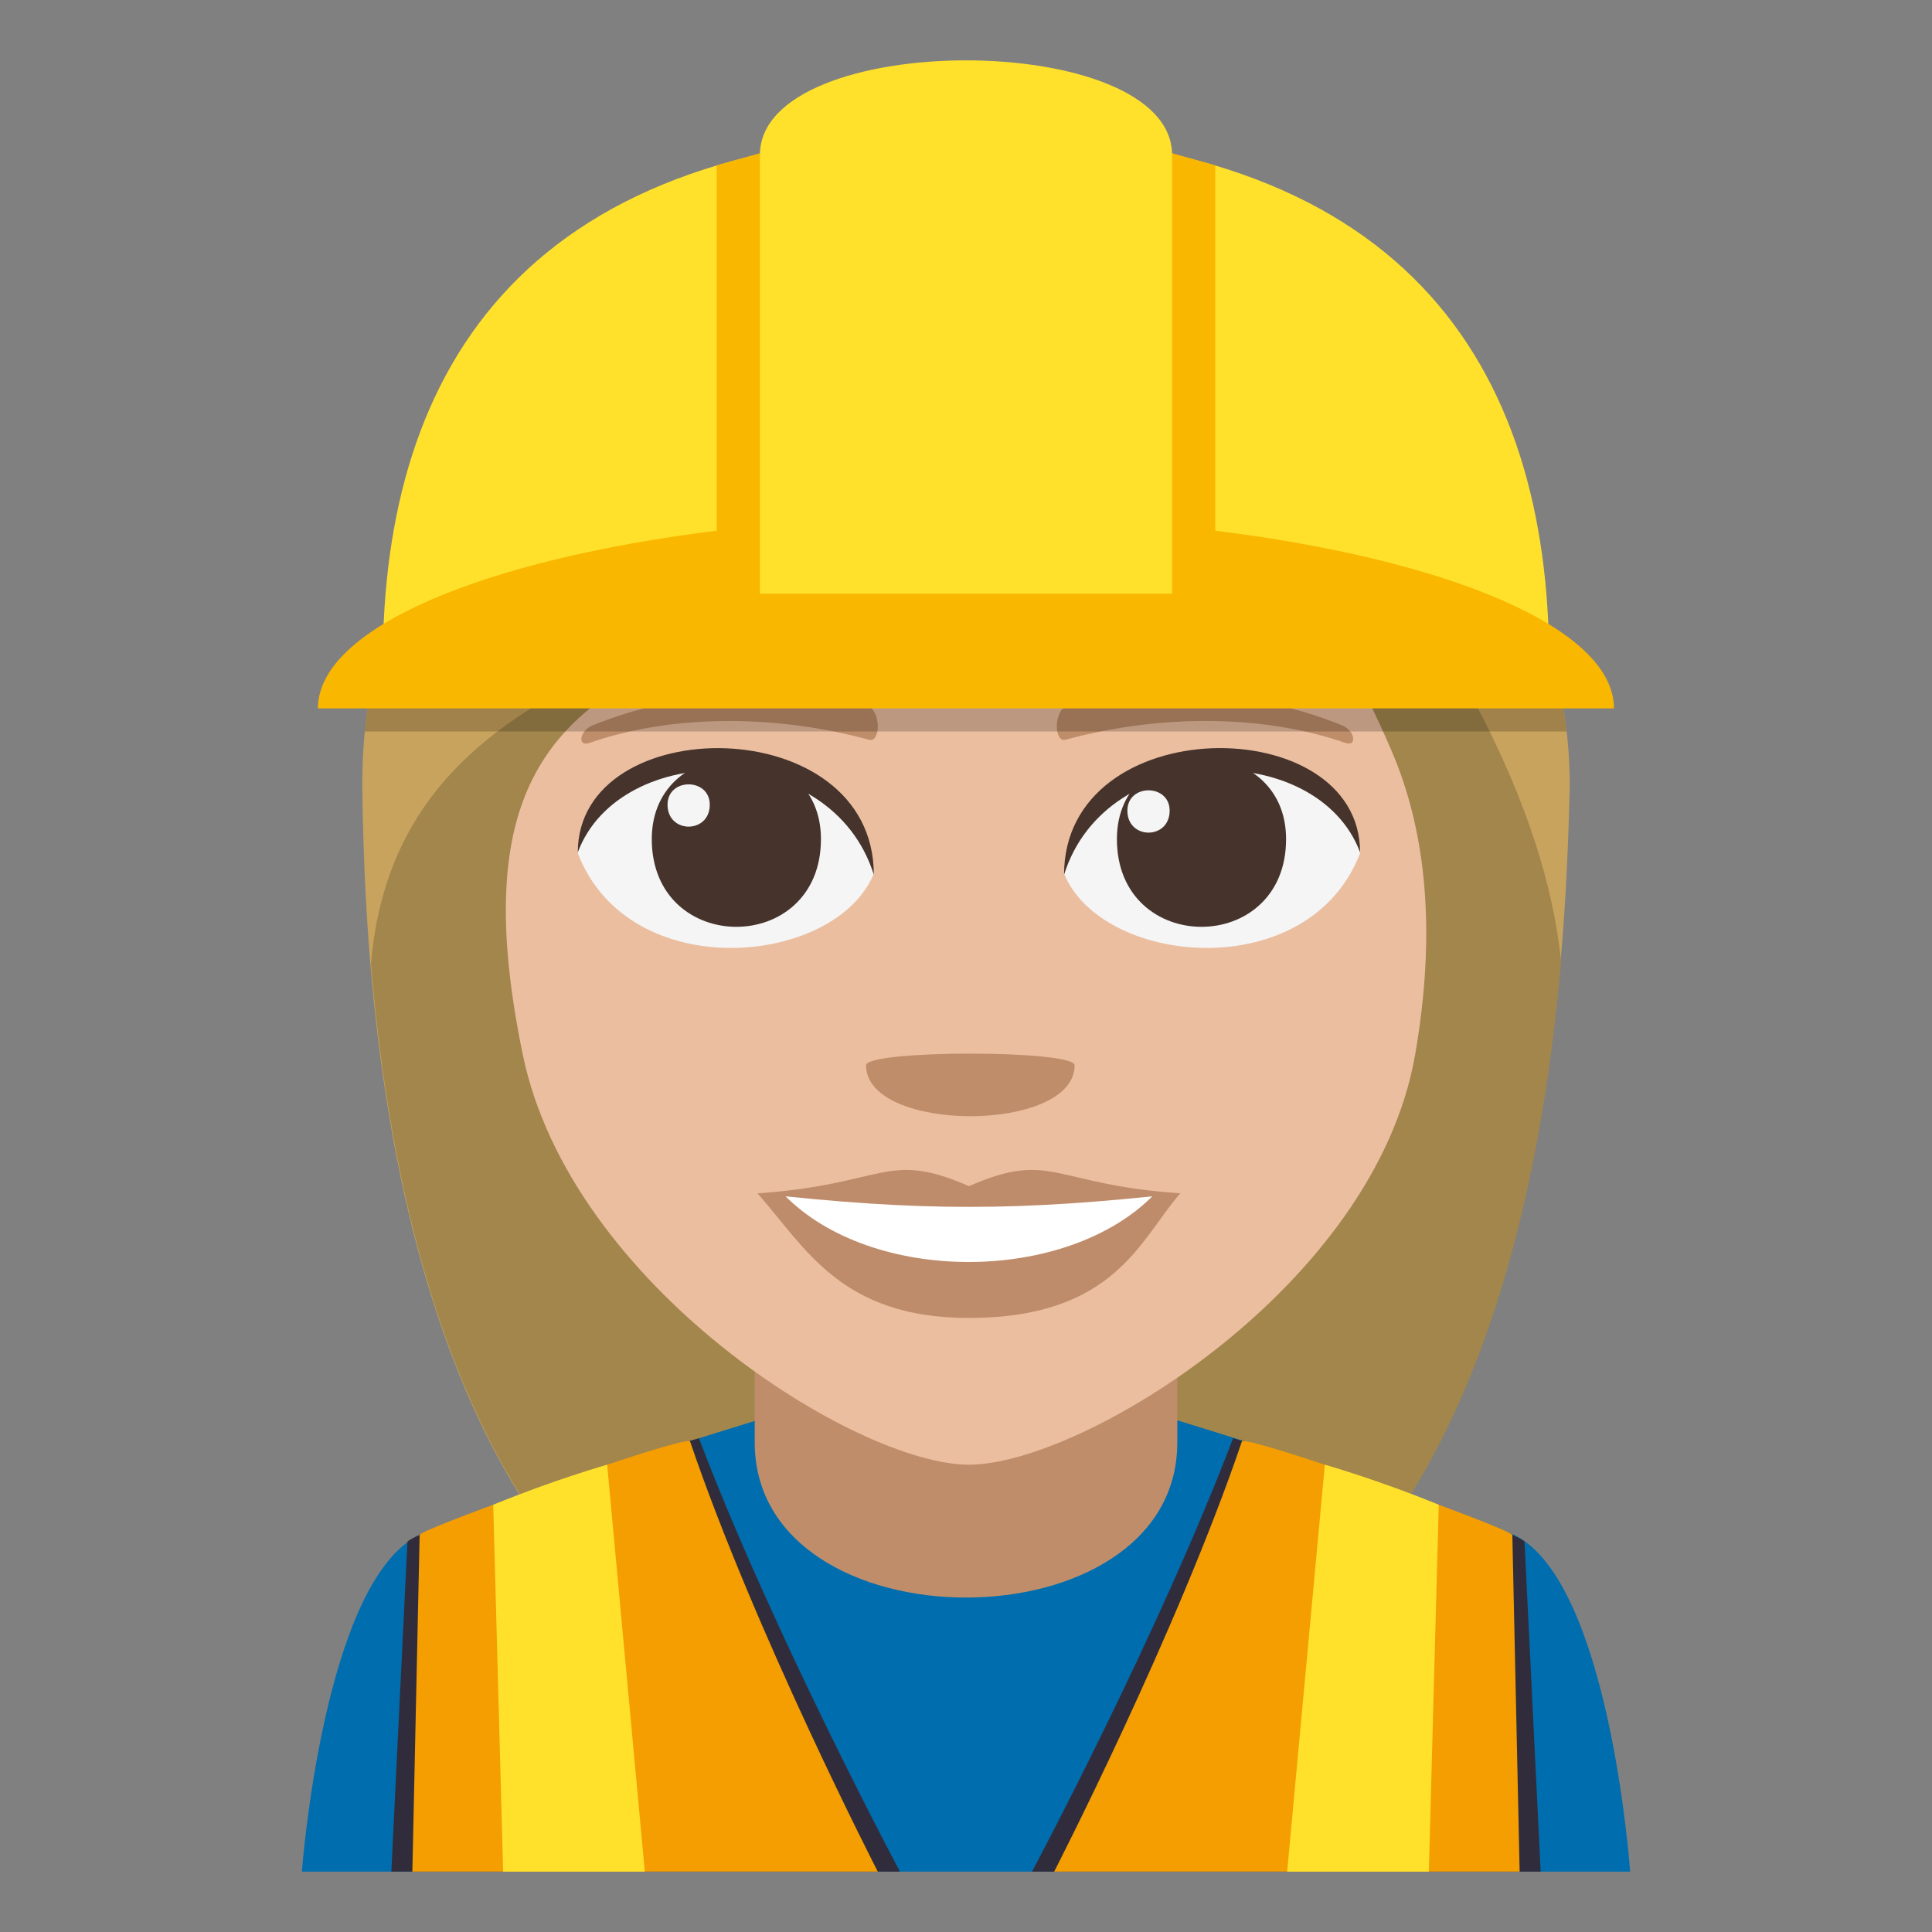 <?xml version="1.0" encoding="utf-8"?>
<!-- Generator: Adobe Illustrator 15.0.0, SVG Export Plug-In . SVG Version: 6.00 Build 0)  -->
<!DOCTYPE svg PUBLIC "-//W3C//DTD SVG 1.1//EN" "http://www.w3.org/Graphics/SVG/1.1/DTD/svg11.dtd">
<svg version="1.1" id="Layer_1" xmlns="http://www.w3.org/2000/svg" xmlns:xlink="http://www.w3.org/1999/xlink" x="0px" y="0px"
	 width="64px" height="64px" viewBox="0 0 64 64" enable-background="new 0 0 64 64" xml:space="preserve">
<rect x="0" y="0" width="64" height="64" fill="#808080" stroke="none"/>
<path fill="#C8A35D" d="M41.834,11.63c-5.006-6.116-29.833-3.666-29.833,14.373c0.104,9.691,1.764,31.704,19.947,31.704
	c18.181,0,19.844-21.92,20.052-31.704C52,19.994,48.364,12.891,41.834,11.63z"/>
<path fill="#A3864C" d="M12.289,31.923c0.895,10.693,4.62,25.784,19.676,25.784c15.105,0,18.807-15.124,19.748-25.854
	c-0.495-4.941-3.549-11.321-10.17-18.844C27.97,21.428,13.309,20.116,12.289,31.923z"/>
<path fill="#006DAE" d="M13.901,50.842C16.102,49.785,25.233,47,25.233,47h13.603c0,0,9.123,2.781,11.311,3.84
	C53.328,52.377,54,62,54,62H10C10,62,10.71,52.371,13.901,50.842z"/>
<path fill="#302C3B" d="M13.497,51.066c0.47-0.436,7.471-2.824,9.656-3.422C25.614,54.129,29.811,62,29.811,62H12.964L13.497,51.066
	z"/>
<path fill="#F59E01" d="M13.901,50.842c0.17-0.254,8.467-3.207,8.955-3.104C25.009,54.088,29.078,62,29.078,62H13.66L13.901,50.842z
	"/>
<path fill="#FFE12C" d="M16.339,49.848c1.979-0.818,3.774-1.328,3.774-1.328L21.36,62h-4.693L16.339,49.848z"/>
<path fill="#302C3B" d="M50.502,51.066c-0.471-0.436-7.471-2.824-9.656-3.422C38.385,54.129,34.188,62,34.188,62h16.848
	L50.502,51.066z"/>
<path fill="#F59E01" d="M50.098,50.842c-0.17-0.254-8.467-3.207-8.955-3.104C38.99,54.088,34.92,62,34.92,62h15.42L50.098,50.842z"
	/>
<path fill="#FFE12C" d="M47.66,49.848c-1.98-0.818-3.773-1.328-3.773-1.328L42.639,62h4.693L47.66,49.848z"/>
<path fill="#BF8D69" d="M25.001,47.781c0,6.854,13.999,6.854,13.999,0c0-4.18,0-11.09,0-11.09H25.001
	C25.001,36.691,25.001,42.385,25.001,47.781z"/>
<path fill="#EBBEA0" d="M46.124,24.934c-2.112-4.979-5.984-10.383-5.984-10.383c-14.171,8.516-26.15,4.242-22.823,20.381
	C18.894,42.588,28.367,48.52,32.1,48.52c3.729,0,13.44-5.886,14.779-13.588C47.654,30.469,47.108,27.254,46.124,24.934z"/>
<path fill="#F5F5F5" d="M45.054,28.264c-1.688,4.394-8.548,3.748-9.806,0.677C36.203,24.002,44.127,23.58,45.054,28.264z"/>
<path fill="#45332C" d="M36.999,27.796c0,3.875,5.604,3.875,5.604,0C42.604,24.199,36.999,24.199,36.999,27.796z"/>
<path fill="#45332C" d="M45.054,28.232c0-4.718-9.806-4.718-9.806,0.746C36.65,24.496,43.652,24.496,45.054,28.232z"/>
<path fill="#F5F5F5" d="M19.141,28.264c1.687,4.394,8.549,3.748,9.805,0.677C27.99,24.002,20.068,23.58,19.141,28.264z"/>
<path fill="#45332C" d="M27.195,27.796c0,3.875-5.604,3.875-5.604,0C21.591,24.199,27.195,24.199,27.195,27.796z"/>
<path fill="#45332C" d="M19.141,28.232c0-4.716,9.805-4.716,9.805,0.744C27.545,24.496,20.541,24.496,19.141,28.232z"/>
<path fill="#F5F5F5" d="M37.346,26.854c0,0.97,1.4,0.97,1.4,0C38.746,25.956,37.346,25.956,37.346,26.854z"/>
<path fill="#F5F5F5" d="M23.512,26.657c0,0.968-1.399,0.968-1.399,0C22.112,25.758,23.512,25.758,23.512,26.657z"/>
<path fill="#BF8C6B" d="M39.1,39.53c-1.316,1.49-2.14,4.129-7.003,4.129c-4.242,0-5.411-2.324-7.004-4.129H39.1z"/>
<path fill="#FFFFFF" d="M38.225,39.576c-2.881,2.952-9.336,2.992-12.256,0H38.225z"/>
<path fill="#BF8C6B" d="M32.098,39.293c-2.744-1.203-2.766-0.049-7.005,0.237c5.353,0.6,8.655,0.6,14.007,0
	C34.863,39.244,34.841,38.09,32.098,39.293z"/>
<path fill="#BF8D69" d="M44.459,24.03c-2.971-1.224-7.033-1.463-9.121-0.646c-0.439,0.173-0.427,1.226-0.038,1.12
	c2.991-0.814,6.437-0.878,9.271,0.107C44.951,24.747,44.904,24.215,44.459,24.03z"/>
<path fill="#BF8D69" d="M19.627,24.032c2.97-1.224,7.033-1.463,9.121-0.647c0.44,0.173,0.428,1.228,0.037,1.12
	c-2.992-0.814-6.436-0.878-9.269,0.108C19.135,24.747,19.181,24.215,19.627,24.032z"/>
<path fill="#BF8D69" d="M35.598,35.29c0,2.248-6.909,2.248-6.909,0C28.688,34.773,35.598,34.773,35.598,35.29z"/>
<path fill="#FFE12C" d="M51.318,21.951H12.68c0-9.869,4.833-17.539,19.318-17.539C46.484,4.412,51.318,12.082,51.318,21.951z"/>
<path fill="#F9B700" d="M40.258,17.58V5.48L32,3.145L23.741,5.48v12.1c-7.757,0.961-13.209,3.234-13.209,5.887h42.933
	C53.465,20.814,48.014,18.541,40.258,17.58z"/>
<path fill="#FFE12C" d="M38.826,19.668H25.173V5.133c0-4.178,13.653-4.178,13.653,0V19.668z"/>
<polygon opacity="0.2" points="51.898,24.232 12.084,24.232 12.174,23.467 51.794,23.467 "/>
</svg>
